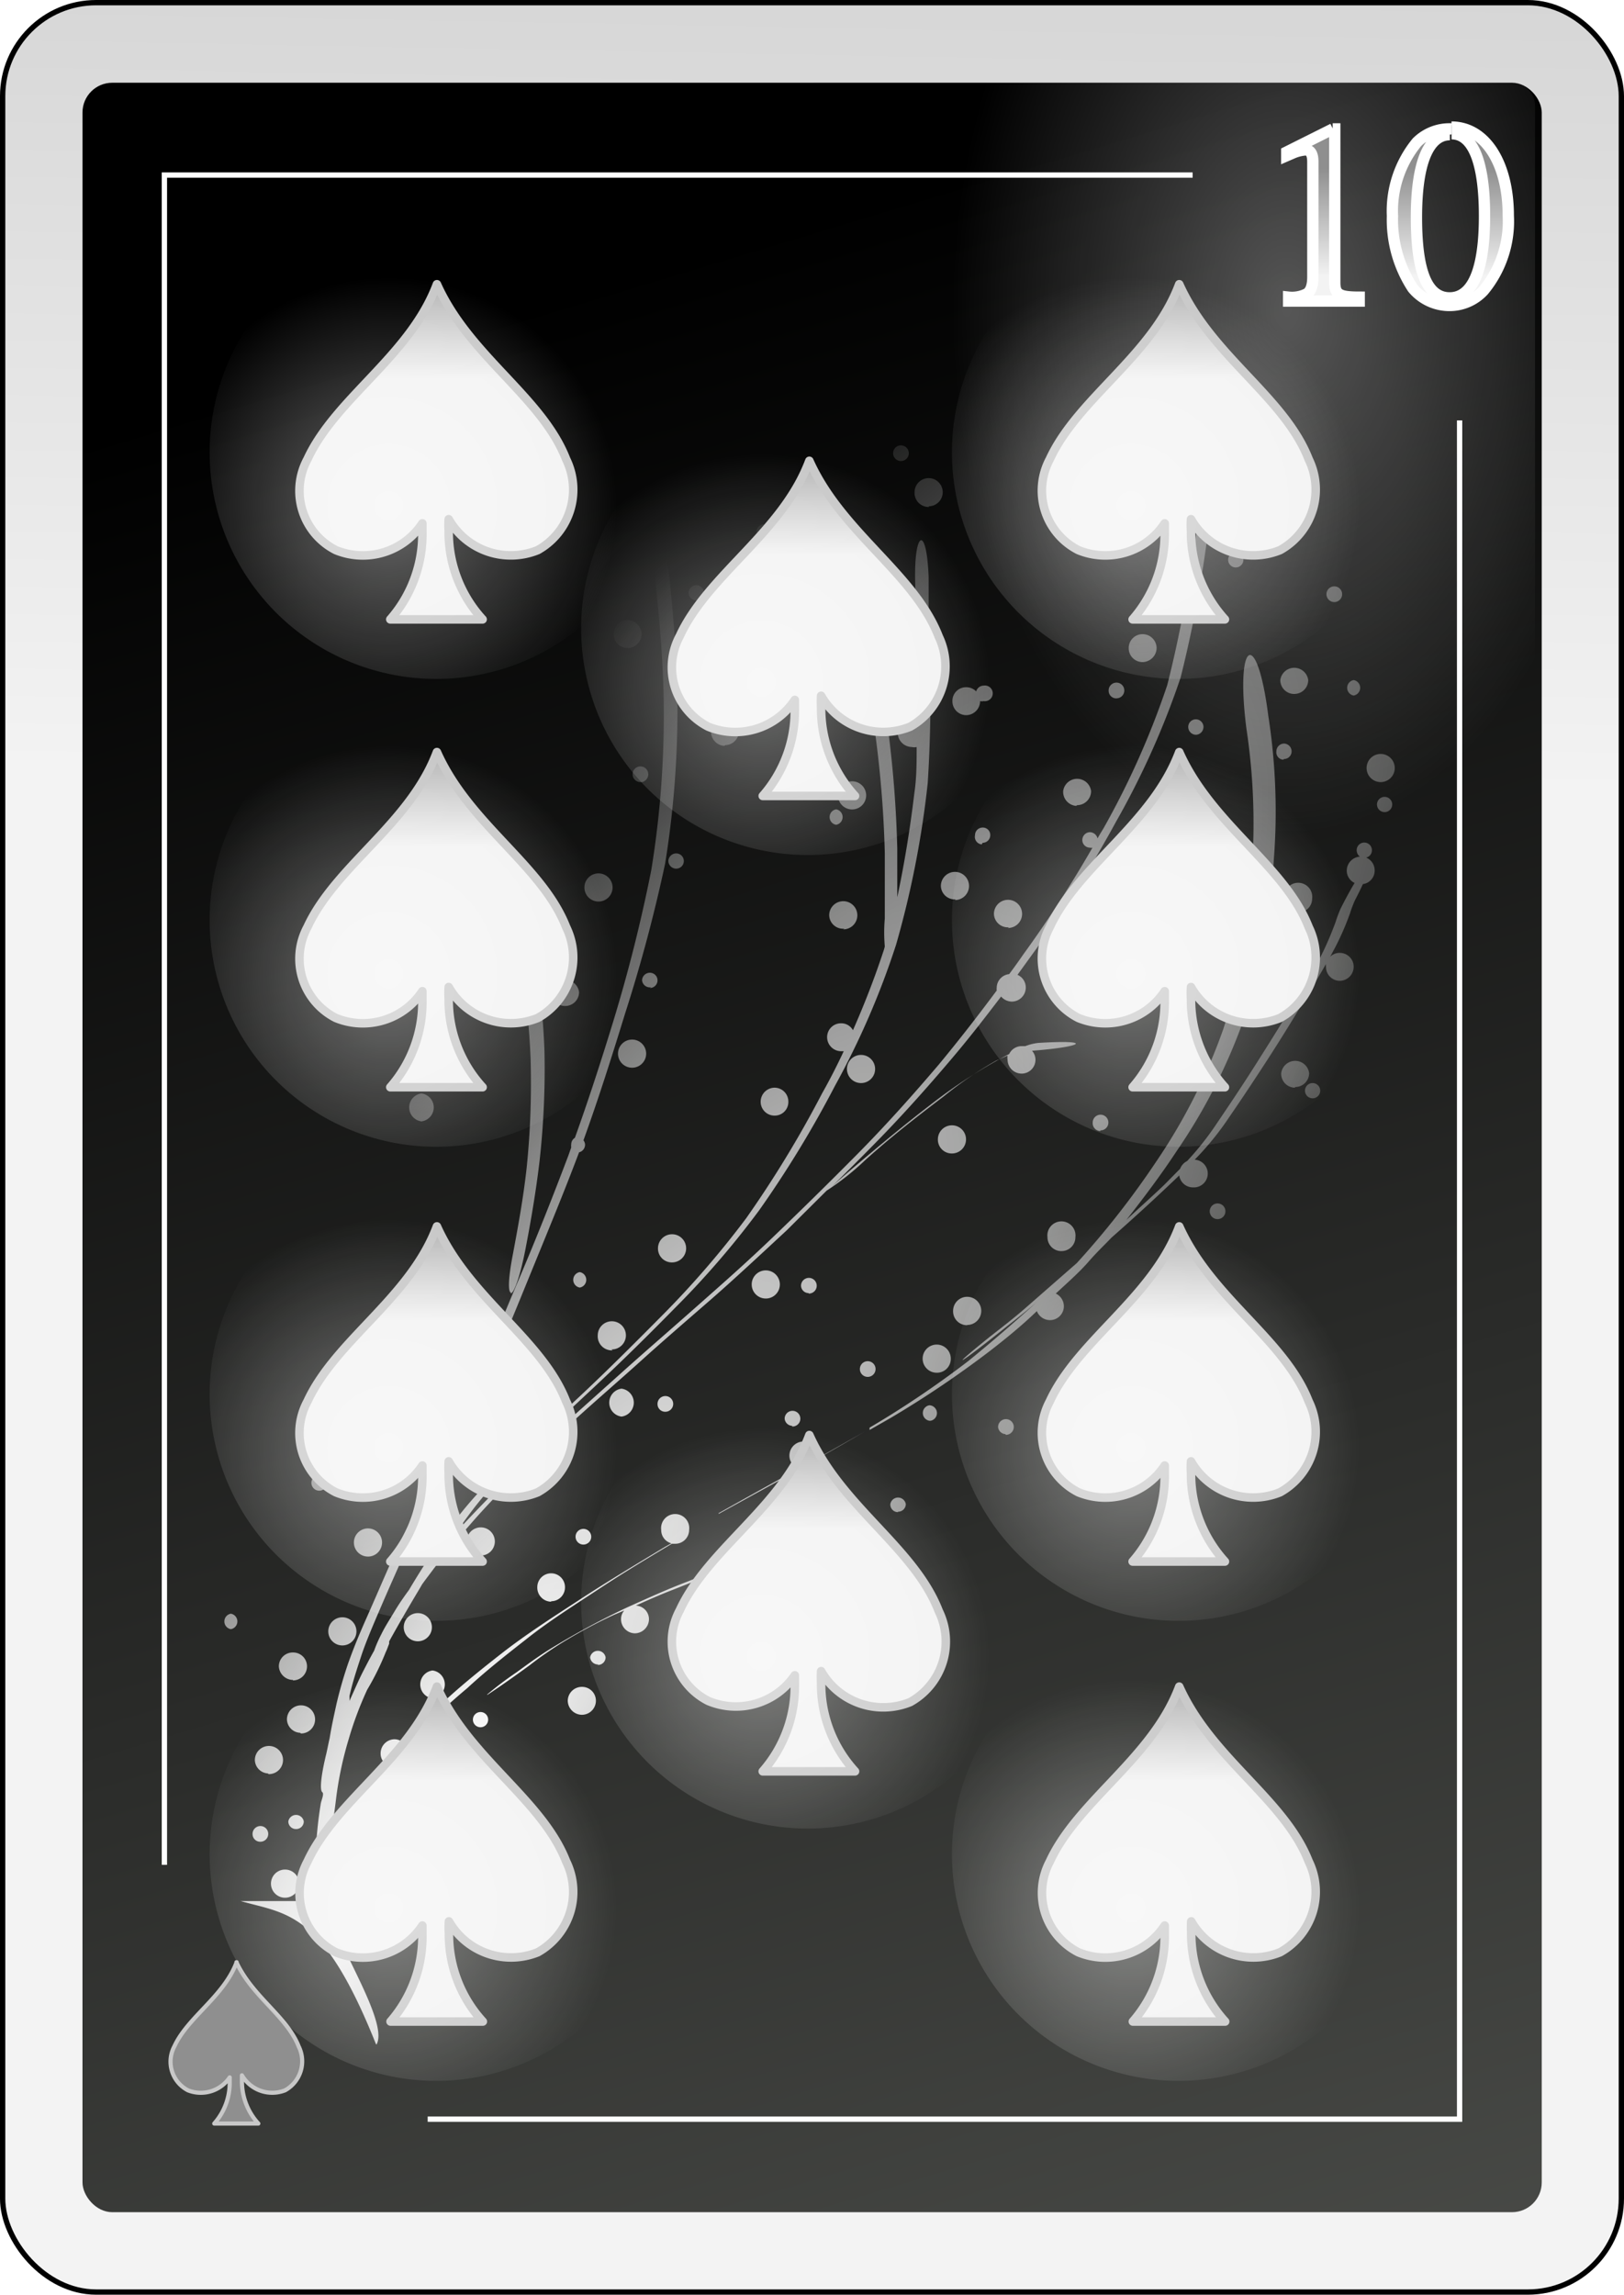 <?xml version="1.0" encoding="UTF-8" standalone="no"?>
<svg
   id="svg2"
   viewBox="0 0 70.38 99.42"
   version="1.1"
   sodipodi:docname="S10.svg"
   inkscape:version="1.3.2 (091e20e, 2023-11-25, custom)"
   width="70.38"
   height="99.42"
   xmlns:inkscape="http://www.inkscape.org/namespaces/inkscape"
   xmlns:sodipodi="http://sodipodi.sourceforge.net/DTD/sodipodi-0.dtd"
   xmlns:xlink="http://www.w3.org/1999/xlink"
   xmlns="http://www.w3.org/2000/svg"
   xmlns:svg="http://www.w3.org/2000/svg"
   xmlns:rdf="http://www.w3.org/1999/02/22-rdf-syntax-ns#"
   xmlns:cc="http://creativecommons.org/ns#"
   xmlns:dc="http://purl.org/dc/elements/1.1/">
  <sodipodi:namedview
     id="namedview6"
     pagecolor="#ffffff"
     bordercolor="#000000"
     borderopacity="0.25"
     inkscape:showpageshadow="2"
     inkscape:pageopacity="0.0"
     inkscape:pagecheckerboard="0"
     inkscape:deskcolor="#d1d1d1"
     inkscape:zoom="15.285714"
     inkscape:cx="34.771029"
     inkscape:cy="50.07944"
     inkscape:window-width="3840"
     inkscape:window-height="2054"
     inkscape:window-x="-11"
     inkscape:window-y="-11"
     inkscape:window-maximized="1"
     inkscape:current-layer="svg2" />
  <defs
     id="defs6">
    <style
       id="style1">
      .cls-1 {
        filter: url(#filter63625-0);
      }

      .cls-2 {
        stroke: #000;
        fill: url(#linear-gradient);
      }

      .cls-2, .cls-6 {
        stroke-miterlimit: 10;
        stroke-width: 0.23px;
      }

      .cls-3 {
        fill: url(#linear-gradient-2);
      }

      .cls-4 {
        opacity: 0.31;
        fill: url(#radial-gradient);
      }

      .cls-11, .cls-13, .cls-15, .cls-17, .cls-19, .cls-21, .cls-23, .cls-25, .cls-27, .cls-29, .cls-4, .cls-5 {
        isolation: isolate;
      }

      .cls-5 {
        opacity: 0.32;
        fill: url(#radial-gradient-2);
      }

      .cls-6 {
        fill: none;
      }

      .cls-6, .cls-8 {
        stroke: #fff;
      }

      .cls-10, .cls-12, .cls-14, .cls-16, .cls-18, .cls-20, .cls-22, .cls-24, .cls-26, .cls-28, .cls-7 {
        stroke: #c8c8c8;
        stroke-linejoin: round;
      }

      .cls-7 {
        stroke-width: 0.18px;
        fill: url(#linear-gradient-3);
      }

      .cls-8 {
        stroke-width: 0.49px;
        fill: url(#linear-gradient-4);
      }

      .cls-9 {
        fill: url(#radial-gradient-3);
      }

      .cls-10, .cls-12, .cls-14, .cls-16, .cls-18, .cls-20, .cls-22, .cls-24, .cls-26, .cls-28 {
        stroke-width: 0.37px;
      }

      .cls-10 {
        fill: url(#linear-gradient-5);
      }

      .cls-11, .cls-13, .cls-15, .cls-17, .cls-19, .cls-21, .cls-23, .cls-25, .cls-27, .cls-29 {
        opacity: 0.4;
      }

      .cls-11 {
        fill: url(#radial-gradient-4);
      }

      .cls-12 {
        fill: url(#linear-gradient-6);
      }

      .cls-13 {
        fill: url(#radial-gradient-5);
      }

      .cls-14 {
        fill: url(#linear-gradient-7);
      }

      .cls-15 {
        fill: url(#radial-gradient-6);
      }

      .cls-16 {
        fill: url(#linear-gradient-8);
      }

      .cls-17 {
        fill: url(#radial-gradient-7);
      }

      .cls-18 {
        fill: url(#linear-gradient-9);
      }

      .cls-19 {
        fill: url(#radial-gradient-8);
      }

      .cls-20 {
        fill: url(#linear-gradient-10);
      }

      .cls-21 {
        fill: url(#radial-gradient-9);
      }

      .cls-22 {
        fill: url(#linear-gradient-11);
      }

      .cls-23 {
        fill: url(#radial-gradient-10);
      }

      .cls-24 {
        fill: url(#linear-gradient-12);
      }

      .cls-25 {
        fill: url(#radial-gradient-11);
      }

      .cls-26 {
        fill: url(#linear-gradient-13);
      }

      .cls-27 {
        fill: url(#radial-gradient-12);
      }

      .cls-28 {
        fill: url(#linear-gradient-14);
      }

      .cls-29 {
        fill: url(#radial-gradient-13);
      }
    </style>
    <filter
       id="filter63625-0"
       name="filter63625-0"
       x="-0.129"
       y="-0.091"
       width="1.257"
       height="1.182">
      <feGaussianBlur
         result="feGaussianBlur63627-4"
         stdDeviation="3.76"
         id="feGaussianBlur1" />
    </filter>
    <linearGradient
       id="linear-gradient"
       x1="-1227.3"
       y1="-2166.46"
       x2="-1217.81"
       y2="-1651.95"
       gradientTransform="matrix(0.23,0,0,-0.23,320.43,-455.2)"
       gradientUnits="userSpaceOnUse">
      <stop
         offset="0"
         stop-color="#f3f3f3"
         id="stop1" />
      <stop
         offset="1"
         stop-color="#8f8f8f"
         id="stop2" />
    </linearGradient>
    <linearGradient
       id="linear-gradient-2"
       x1="-1692.24"
       y1="-1941.48"
       x2="-1559.95"
       y2="-2379.2"
       gradientTransform="matrix(0.24,0,0,-0.24,433.11,-442.41)"
       gradientUnits="userSpaceOnUse">
      <stop
         offset="0"
         id="stop3" />
      <stop
         offset="1"
         stop-color="#555753"
         id="stop4" />
    </linearGradient>
    <radialGradient
       id="radial-gradient"
       cx="636.09"
       cy="6279.25"
       r="58.68"
       gradientTransform="matrix(-0.23,0,0,0.21,160.04,-1198.94)"
       gradientUnits="userSpaceOnUse">
      <stop
         offset="0"
         stop-color="#fff"
         id="stop5" />
      <stop
         offset="1"
         stop-color="#fff"
         stop-opacity="0"
         id="stop6" />
    </radialGradient>
    <radialGradient
       id="radial-gradient-2"
       cx="-1261.09"
       cy="-1167.63"
       r="63.15"
       gradientTransform="matrix(0.23,0,0,-0.36,352.99,-397.51)"
       xlink:href="#radial-gradient" />
    <linearGradient
       id="linear-gradient-3"
       x1="-4852.29"
       y1="-12344.1"
       x2="-4852.29"
       y2="-12289.58"
       gradientTransform="matrix(0.06,0,0,-0.06,315.35,-621.38)"
       xlink:href="#linear-gradient" />
    <linearGradient
       id="linear-gradient-4"
       x1="-347.12"
       y1="898.22"
       x2="-347.12"
       y2="902.88"
       gradientTransform="matrix(1,0,0,-1,414.86,919.6)"
       xlink:href="#linear-gradient" />
    <radialGradient
       id="radial-gradient-3"
       cx="-12.65"
       cy="1367.86"
       r="25.37"
       gradientTransform="matrix(0.83,0.56,2.15,-3.16,-2904.65,4416.86)"
       xlink:href="#radial-gradient" />
    <linearGradient
       id="linear-gradient-5"
       x1="-2691.79"
       y1="-5392.86"
       x2="-2691.79"
       y2="-5338.32"
       gradientTransform="matrix(0.13,0,0,-0.12,385.7,-571.46)"
       xlink:href="#linear-gradient" />
    <radialGradient
       id="radial-gradient-4"
       cx="-686.3"
       cy="-779.02"
       r="26.74"
       gradientTransform="matrix(0.37,0,0,-0.37,294.1,-207.06)"
       xlink:href="#radial-gradient" />
    <linearGradient
       id="linear-gradient-6"
       x1="-2691.79"
       y1="-5392.86"
       x2="-2691.79"
       y2="-5338.32"
       gradientTransform="matrix(0.13,0,0,-0.12,401.73,-601.03)"
       xlink:href="#linear-gradient" />
    <radialGradient
       id="radial-gradient-5"
       cx="-686.3"
       cy="-779.02"
       r="26.74"
       gradientTransform="matrix(0.37,0,0,-0.37,310.13,-236.63)"
       xlink:href="#radial-gradient" />
    <linearGradient
       id="linear-gradient-7"
       x1="-2691.79"
       y1="-5392.86"
       x2="-2691.79"
       y2="-5338.32"
       gradientTransform="matrix(0.13,0,0,-0.12,401.73,-560.56)"
       xlink:href="#linear-gradient" />
    <radialGradient
       id="radial-gradient-6"
       cx="-686.3"
       cy="-779.02"
       r="26.74"
       gradientTransform="matrix(0.37,0,0,-0.37,310.13,-196.16)"
       xlink:href="#radial-gradient" />
    <linearGradient
       id="linear-gradient-8"
       x1="-2691.79"
       y1="-5392.86"
       x2="-2691.79"
       y2="-5338.32"
       gradientTransform="matrix(0.13,0,0,-0.12,385.7,-613.67)"
       xlink:href="#linear-gradient" />
    <radialGradient
       id="radial-gradient-7"
       cx="-686.3"
       cy="-779.02"
       r="26.74"
       gradientTransform="matrix(0.37,0,0,-0.37,294.1,-249.27)"
       xlink:href="#radial-gradient" />
    <linearGradient
       id="linear-gradient-9"
       x1="-2691.79"
       y1="-5392.86"
       x2="-2691.79"
       y2="-5338.32"
       gradientTransform="matrix(0.13,0,0,-0.12,401.73,-621.32)"
       xlink:href="#linear-gradient" />
    <radialGradient
       id="radial-gradient-8"
       cx="-686.3"
       cy="-779.02"
       r="26.74"
       gradientTransform="matrix(0.37,0,0,-0.37,310.13,-256.92)"
       xlink:href="#radial-gradient" />
    <linearGradient
       id="linear-gradient-10"
       x1="-2691.79"
       y1="-5392.86"
       x2="-2691.79"
       y2="-5338.32"
       gradientTransform="matrix(0.13,0,0,-0.12,401.73,-580.5)"
       xlink:href="#linear-gradient" />
    <radialGradient
       id="radial-gradient-9"
       cx="-686.3"
       cy="-779.02"
       r="26.74"
       gradientTransform="matrix(0.37,0,0,-0.37,310.13,-216.1)"
       xlink:href="#radial-gradient" />
    <linearGradient
       id="linear-gradient-11"
       x1="-2691.79"
       y1="-5392.86"
       x2="-2691.79"
       y2="-5338.32"
       gradientTransform="matrix(0.13,0,0,-0.12,369.56,-601.03)"
       xlink:href="#linear-gradient" />
    <radialGradient
       id="radial-gradient-10"
       cx="-686.3"
       cy="-779.02"
       r="26.74"
       gradientTransform="matrix(0.37,0,0,-0.37,277.95,-236.63)"
       xlink:href="#radial-gradient" />
    <linearGradient
       id="linear-gradient-12"
       x1="-2691.79"
       y1="-5392.86"
       x2="-2691.79"
       y2="-5338.32"
       gradientTransform="matrix(0.13,0,0,-0.12,369.56,-580.5)"
       xlink:href="#linear-gradient" />
    <radialGradient
       id="radial-gradient-11"
       cx="-686.3"
       cy="-779.02"
       r="26.74"
       gradientTransform="matrix(0.37,0,0,-0.37,277.95,-216.1)"
       xlink:href="#radial-gradient" />
    <linearGradient
       id="linear-gradient-13"
       x1="-2691.79"
       y1="-5392.86"
       x2="-2691.79"
       y2="-5338.32"
       gradientTransform="matrix(0.13,0,0,-0.12,369.56,-560.56)"
       xlink:href="#linear-gradient" />
    <radialGradient
       id="radial-gradient-12"
       cx="-686.3"
       cy="-779.02"
       r="26.74"
       gradientTransform="matrix(0.37,0,0,-0.37,277.95,-196.16)"
       xlink:href="#radial-gradient" />
    <linearGradient
       id="linear-gradient-14"
       x1="-2691.79"
       y1="-5392.86"
       x2="-2691.79"
       y2="-5338.32"
       gradientTransform="matrix(0.13,0,0,-0.12,369.56,-621.32)"
       xlink:href="#linear-gradient" />
    <radialGradient
       id="radial-gradient-13"
       cx="-686.3"
       cy="-779.02"
       r="26.74"
       gradientTransform="matrix(0.37,0,0,-0.37,277.95,-256.92)"
       xlink:href="#radial-gradient" />
    <linearGradient
       inkscape:collect="always"
       xlink:href="#linear-gradient"
       id="linearGradient1"
       gradientUnits="userSpaceOnUse"
       gradientTransform="matrix(0.23,0,0,-0.23,320.43,-455.2)"
       x1="-1227.3"
       y1="-2166.46"
       x2="-1217.81"
       y2="-1651.95" />
    <radialGradient
       inkscape:collect="always"
       xlink:href="#radial-gradient"
       id="radialGradient1"
       gradientUnits="userSpaceOnUse"
       gradientTransform="matrix(-0.23,0,0,0.21,160.04,-1198.94)"
       cx="636.09"
       cy="6279.25"
       r="58.68" />
  </defs>
  <title
     id="title6">Nine of Spades</title>
  <g
     id="_10_spade"
     data-name="10_spade"
     transform="translate(-7.175,-9.415)">
    <g
       id="use70797">
      <g
         id="g65584">
        <rect
           id="rect65588"
           class="cls-2"
           x="7.29"
           y="9.53"
           width="70.15"
           height="99.19"
           rx="4.05"
           ry="4.05"
           style="fill:url(#linearGradient1)" />
        <rect
           id="rect3662"
           class="cls-3"
           x="10.75"
           y="13"
           width="63.24"
           height="92.26"
           rx="1.29"
           ry="1.29"
           style="fill:url(#linear-gradient-2)" />
        <rect
           id="rect65592"
           class="cls-4"
           x="10.99"
           y="81.02"
           width="26.55"
           height="24.28"
           style="fill:url(#radialGradient1)" />
        <path
           id="rect65594"
           class="cls-5"
           d="m 46.2,13 h 26.5 a 1,1 0 0 1 1,1 v 43.2 a 1,1 0 0 1 -1,1 H 46.2 a 1,1 0 0 1 -1,-1 V 14 a 1,1 0 0 1 1,-1 z"
           style="fill:url(#radial-gradient-2)" />
        <path
           id="path65596"
           class="cls-6"
           d="M 25.71,101.23 H 70.43 V 27.63 M 58.86,17 H 14.3 v 73.21" />
      </g>
    </g>
    <g
       id="use74202">
      <path
         id="path74108"
         class="cls-7"
         d="m 17.43,94.43 c -0.56,1.49 -2.11,2.37 -2.7,3.65 a 1.4,1.4 0 0 0 0.59,1.9 1.51,1.51 0 0 0 1.81,-0.56 v 0.2 a 2.66,2.66 0 0 1 -0.67,1.8 h 1.91 a 2.71,2.71 0 0 1 -0.71,-1.84 c 0,-0.09 0,-0.17 0,-0.25 a 1.52,1.52 0 0 0 1.87,0.65 1.44,1.44 0 0 0 0.59,-1.9 c -0.51,-1.3 -2,-2.15 -2.7,-3.65 z"
         style="fill:url(#linear-gradient-3)" />
    </g>
    <g
       id="use3943">
      <path
         id="text3956"
         class="cls-8"
         d="m 64.94,15 -2,1 v 0.16 l 0.3,-0.13 a 1.76,1.76 0 0 1 0.5,-0.12 c 0.23,0 0.33,0.17 0.33,0.52 v 5 c 0,0.36 -0.09,0.62 -0.27,0.72 a 1.41,1.41 0 0 1 -0.78,0.14 v 0.17 h 3.06 v -0.17 c -0.88,0 -1.06,-0.12 -1.06,-0.65 V 15 h -0.09 m 5.14,0 a 2,2 0 0 0 -1.49,0.58 4.7,4.7 0 0 0 -1.06,3.19 5.41,5.41 0 0 0 0.88,3.13 2.06,2.06 0 0 0 1.62,0.75 2,2 0 0 0 1.45,-0.65 4.7,4.7 0 0 0 1.07,-3.24 c 0,-2.27 -1,-3.84 -2.46,-3.84 m 0,0.29 c 0.94,0 1.43,1.25 1.43,3.57 0,2.32 -0.51,3.54 -1.51,3.54 -1,0 -1.44,-1.18 -1.44,-3.49 0,-2.31 0.5,-3.58 1.45,-3.58"
         style="fill:url(#linear-gradient-4)" />
    </g>
    <path
       id="path4112"
       class="cls-9"
       d="m 23.49,98 c 0.53,-0.91 -1.57,-4.1 -1.84,-5.31 a 2.68,2.68 0 0 1 0,-0.3 4.57,4.57 0 0 1 -0.05,-0.52 5.54,5.54 0 0 1 0.13,-0.91 0.34,0.34 0 0 0 0.31,-0.33 0.33,0.33 0 0 0 -0.15,-0.28 c 0.07,-0.22 0.15,-0.45 0.22,-0.68 a 9.11,9.11 0 0 1 0.6,-1.44 17.75,17.75 0 0 1 1.09,-1.76 c 0.12,-0.18 0.24,-0.36 0.37,-0.53 h 0.11 a 0.6,0.6 0 0 0 0.61,-0.6 0.71,0.71 0 0 0 -0.06,-0.25 l 0.45,-0.53 a 25.9,25.9 0 0 1 2.14,-2 c 0.8,-0.74 1.66,-1.42 2.53,-2.1 1,-0.8 2.12,-1.5 3.21,-2.22 1.09,-0.72 2.08,-1.31 3.13,-1.94 h 0.15 a 0.6,0.6 0 0 0 0.6,-0.6 0.61,0.61 0 1 0 -1.21,0 0.59,0.59 0 0 0 0.44,0.58 l -0.3,0.17 c -1.28,0.77 -2.56,1.54 -3.81,2.36 -1.09,0.71 -2.19,1.42 -3.22,2.22 -0.87,0.68 -1.73,1.37 -2.53,2.11 -0.63,0.56 -1.25,1.12 -1.83,1.72 a 0.62,0.62 0 0 0 -0.3,-0.09 0.61,0.61 0 0 0 -0.61,0.61 0.56,0.56 0 0 0 0.12,0.36 15.06,15.06 0 0 0 -1,1.36 19.84,19.84 0 0 0 -1.09,1.76 l -0.14,0.3 c 0,-0.61 0.11,-1.21 0.18,-1.82 a 15.47,15.47 0 0 1 0.53,-2.52 15.27,15.27 0 0 1 0.82,-2.2 11.32,11.32 0 0 0 0.8,-1.62 c 0.06,-0.12 0.1,-0.25 0.15,-0.37 v -0.1 c 0.43,-0.78 0.88,-1.55 1.34,-2.32 0,0 0.06,-0.1 0.08,-0.14 0.17,-0.24 0.35,-0.47 0.52,-0.7 0.49,-0.64 1,-1.26 1.54,-1.87 0.67,-0.78 1.4,-1.52 2.12,-2.26 0.72,-0.74 1.68,-1.62 2.54,-2.4 0.86,-0.78 1.87,-1.65 2.8,-2.49 0.93,-0.84 2,-1.76 3,-2.63 1,-0.87 2.21,-2 3.29,-3 L 43,61 a 11.41,11.41 0 0 0 1.68,-1.33 c 1.11,-1 2.23,-1.87 3.39,-2.75 a 16.52,16.52 0 0 1 2.27,-1.55 l 0.5,-0.22 a 0.53,0.53 0 0 0 0,0.18 0.61,0.61 0 0 0 0.61,0.6 0.6,0.6 0 0 0 0.6,-0.6 0.59,0.59 0 0 0 -0.15,-0.39 c 2.24,-0.17 2.7,-0.49 0.28,-0.34 a 2.16,2.16 0 0 0 -0.57,0.14 h -0.16 a 0.6,0.6 0 0 0 -0.54,0.34 22.28,22.28 0 0 0 -3.41,2.2 c -1.15,0.88 -2.26,1.81 -3.37,2.75 -0.45,0.38 -0.76,0.66 -0.93,0.82 0.58,-0.57 1.15,-1.14 1.72,-1.72 1.25,-1.26 2.43,-2.58 3.57,-3.93 0.72,-0.85 1.4,-1.73 2.07,-2.61 a 0.62,0.62 0 0 0 0.47,0.22 0.61,0.61 0 0 0 0.6,-0.61 0.6,0.6 0 0 0 -0.36,-0.55 l 0.89,-1.23 a 53.23,53.23 0 0 0 3.39,-5.42 35.49,35.49 0 0 0 2.79,-6.23 54.45,54.45 0 0 0 1.12,-5.8 c 0.38,-2.33 -0.21,-2 -0.58,0.34 A 51.89,51.89 0 0 1 57.76,39.1 35.92,35.92 0 0 1 55,45.3 c -0.09,0.15 -0.18,0.29 -0.26,0.44 a 0.35,0.35 0 0 0 -0.33,-0.27 0.34,0.34 0 0 0 -0.33,0.34 0.33,0.33 0 0 0 0.33,0.33 0.2,0.2 0 0 0 0.11,0 52.11,52.11 0 0 1 -3,4.63 c -0.2,0.29 -0.4,0.57 -0.61,0.85 a 0.6,0.6 0 0 0 -0.54,0.59 0.49,0.49 0 0 0 0,0.12 c -0.81,1.09 -1.65,2.17 -2.52,3.22 -1.15,1.35 -2.33,2.67 -3.58,3.93 -1.25,1.26 -2.37,2.36 -3.58,3.52 -1.21,1.16 -2.17,2 -3.3,3 -1.13,1 -2,1.75 -3,2.64 l -2.79,2.5 c -0.8,0.73 -1.61,1.46 -2.37,2.23 a 0.31,0.31 0 0 0 -0.15,-0.2 c 0.29,-0.31 0.6,-0.61 0.9,-0.91 1,-0.94 2,-1.86 3,-2.8 1.19,-1.11 2.34,-2.25 3.48,-3.41 a 38,38 0 0 0 3.61,-4.19 46.6,46.6 0 0 0 3.29,-5.4 34.93,34.93 0 0 0 2.65,-6.12 41.42,41.42 0 0 0 1.37,-7 57.54,57.54 0 0 0 0.07,-6 0.59,0.59 0 0 0 0.21,-0.45 0.61,0.61 0 0 0 -0.24,-0.48 c 0,-0.25 0,-0.5 0,-0.74 0,-0.42 0,-0.84 0,-1.25 -0.09,-2.35 -0.66,-2 -0.58,0.33 0,0.42 0,0.83 0,1.25 0,0.11 0,0.22 0,0.32 a 0.61,0.61 0 0 0 -0.39,0.57 0.6,0.6 0 0 0 0.42,0.57 c 0,1 0.06,2.07 0.05,3.11 a 0.59,0.59 0 0 0 -0.23,0 0.6,0.6 0 0 0 -0.61,0.6 0.62,0.62 0 0 0 0.61,0.61 0.46,0.46 0 0 0 0.21,0 c 0,0.67 0,1.34 -0.1,2 -0.18,1.51 -0.42,3 -0.74,4.51 0,-0.71 0,-1.42 0,-2.13 a 49.82,49.82 0 0 0 -0.38,-5 27.62,27.62 0 0 0 -0.67,-3.4 A 12.17,12.17 0 0 0 44.49,36 2,2 0 0 0 44.22,35.56 c -1.9,-1.71 -2.54,-1.32 -0.62,0.37 a 1.57,1.57 0 0 1 0.27,0.43 12,12 0 0 1 0.57,1.64 26.11,26.11 0 0 1 0.69,3.39 47.29,47.29 0 0 1 0.39,5 c 0,0.94 0,1.88 0,2.82 a 6.86,6.86 0 0 0 0,1.21 2.17,2.17 0 0 1 -0.07,0.24 c -0.38,1.15 -0.82,2.28 -1.31,3.39 a 0.58,0.58 0 0 0 -0.52,-0.3 0.6,0.6 0 0 0 -0.6,0.6 0.61,0.61 0 0 0 0.6,0.61 h 0.12 c -0.29,0.62 -0.6,1.23 -0.94,1.83 a 47.28,47.28 0 0 1 -3.29,5.41 40.14,40.14 0 0 1 -3.62,4.19 c -1.15,1.16 -2.3,2.31 -3.48,3.42 -1,0.94 -2,1.85 -3.05,2.8 l -0.52,0.51 a 0.34,0.34 0 0 0 -0.27,0.29 16.78,16.78 0 0 0 -1.76,2 34.35,34.35 0 0 0 -1.91,2.89 c -0.22,0.3 -0.43,0.6 -0.62,0.92 -0.19,0.32 -0.41,0.65 -0.58,1 a 5.64,5.64 0 0 0 -0.31,0.71 v 0 c -0.17,0.3 -0.33,0.61 -0.49,0.92 -0.16,0.31 -0.39,0.84 -0.58,1.26 a 1.55,1.55 0 0 0 0,-0.21 c 0.13,-0.59 0.32,-1.16 0.51,-1.74 0.19,-0.58 0.52,-1.35 0.8,-2 0.35,-0.82 0.71,-1.62 1.07,-2.44 0.48,-1.09 1,-2.16 1.57,-3.23 0.69,-1.31 1.29,-2.65 1.87,-4 0.7,-1.65 1.38,-3.31 2.07,-5 0.69,-1.69 1.41,-3.42 2.06,-5.15 a 0.34,0.34 0 0 0 0.26,-0.33 0.32,0.32 0 0 0 -0.07,-0.19 C 33.12,57 33.7,55.16 34.27,53.31 A 66.84,66.84 0 0 0 36,46.83 41.74,41.74 0 0 0 36.52,39.09 c -0.08,-2.64 -0.39,-5.26 -0.71,-7.87 -0.2,-1.57 -0.43,-3.14 -0.68,-4.71 a 5.34,5.34 0 0 0 -0.35,-1.39 0.58,0.58 0 0 0 0.19,0 0.61,0.61 0 1 0 0,-1.21 0.61,0.61 0 0 0 -0.44,1 3.86,3.86 0 0 0 0,1.88 c 0.11,0.7 0.22,1.39 0.32,2.09 a 0.32,0.32 0 0 0 -0.23,-0.09 0.34,0.34 0 1 0 0.3,0.49 c 0.1,0.74 0.21,1.48 0.3,2.22 0,0.19 0,0.38 0.07,0.57 A 0.53,0.53 0 0 0 35.01,32 a 0.61,0.61 0 0 0 0,1.21 0.57,0.57 0 0 0 0.39,-0.15 c 0.25,2.09 0.47,4.2 0.53,6.31 a 41.75,41.75 0 0 1 -0.53,7.74 67,67 0 0 1 -1.64,6.53 c -0.52,1.7 -1.07,3.4 -1.67,5.07 a 0.34,0.34 0 0 0 -0.16,0.29 0.51,0.51 0 0 0 0,0.13 l -0.12,0.34 c -0.68,1.8 -1.39,3.59 -2.14,5.35 -0.75,1.76 -1.37,3.32 -2.07,5 -0.58,1.36 -1.19,2.71 -1.88,4 -0.54,1.07 -1.09,2.14 -1.58,3.23 -0.36,0.81 -0.71,1.63 -1.07,2.44 -0.36,0.81 -0.57,1.33 -0.81,2 a 18.09,18.09 0 0 0 -0.5,1.74 c -0.11,0.5 -0.22,1 -0.3,1.5 -0.05,0.21 -0.09,0.43 -0.14,0.65 -0.26,1.06 -0.28,1.6 -0.18,1.68 0.1,0.08 -0.05,0.36 -0.07,0.54 a 17,17 0 0 0 -0.21,2.14 v 1 a 6.21,6.21 0 0 0 -0.2,0.74 l -0.06,0.3 h -3 c 2,0.57 3.56,0.41 5.86,6.18 z m 0.59,-4.68 a 0.33,0.33 0 0 0 0,-0.66 0.33,0.33 0 0 0 0,0.66 z m -4.63,-1.69 a 0.61,0.61 0 1 0 0,-1.21 0.61,0.61 0 0 0 0,1.21 z m 3.26,-0.72 a 0.61,0.61 0 0 0 0.61,-0.61 0.61,0.61 0 0 0 -1.21,0 0.61,0.61 0 0 0 0.6,0.61 z m -4.26,-1.7 a 0.34,0.34 0 1 0 -0.33,-0.33 0.33,0.33 0 0 0 0.33,0.33 z M 20,88.66 a 0.33,0.33 0 0 0 0.34,-0.33 0.34,0.34 0 0 0 -0.67,0 0.33,0.33 0 0 0 0.33,0.33 z m 5.72,-0.72 a 0.61,0.61 0 0 0 0,-1.21 0.61,0.61 0 0 0 0,1.21 z m 1.42,-1 a 0.33,0.33 0 0 0 0.33,-0.33 0.33,0.33 0 0 0 -0.33,-0.33 0.32,0.32 0 0 0 -0.33,0.33 0.33,0.33 0 0 0 0.29,0.3 z m -8.32,-0.66 a 0.61,0.61 0 1 0 -0.6,-0.6 0.6,0.6 0 0 0 0.56,0.57 z m 1.4,-1.76 a 0.61,0.61 0 1 0 -0.61,-0.61 0.6,0.6 0 0 0 0.57,0.58 z M 28,84.25 A 0.33,0.33 0 1 0 27.67,83.92 0.33,0.33 0 0 0 28,84.25 Z m 4.38,-0.54 A 0.61,0.61 0 0 0 33,83.1 a 0.6,0.6 0 0 0 -0.61,-0.6 0.61,0.61 0 0 0 -0.61,0.6 0.62,0.62 0 0 0 0.61,0.61 z M 25.92,83 a 0.61,0.61 0 0 0 0,-1.21 0.61,0.61 0 0 0 0,1.21 z m 2.37,-0.15 c 0,0 0.71,-0.46 1.83,-1.28 a 16.25,16.25 0 0 1 1.44,-1 21.66,21.66 0 0 1 2.2,-1.18 l 0.47,-0.2 a 0.56,0.56 0 0 0 -0.14,0.38 0.61,0.61 0 0 0 0.6,0.61 0.62,0.62 0 0 0 0.61,-0.61 0.59,0.59 0 0 0 -0.57,-0.59 c 0.52,-0.24 1.05,-0.47 1.59,-0.68 l 1.82,-0.72 0.78,-0.29 c 2.39,-0.91 3,-1.27 0.62,-0.36 l -0.78,0.3 c -0.61,0.23 -1.21,0.48 -1.82,0.72 -0.87,0.33 -1.72,0.72 -2.57,1.1 A 34.24,34.24 0 0 0 31,80.87 c -0.5,0.31 -1,0.68 -1.44,1 a 14.59,14.59 0 0 0 -1.27,0.96 z m -8.42,-0.63 a 0.61,0.61 0 0 0 0.61,-0.61 0.6,0.6 0 0 0 -0.61,-0.6 0.6,0.6 0 0 0 -0.61,0.6 0.62,0.62 0 0 0 0.61,0.59 z m 13.22,-0.67 a 0.33,0.33 0 0 0 0.33,-0.33 0.34,0.34 0 0 0 -0.67,0 0.34,0.34 0 0 0 0.34,0.31 z m -11,-0.85 a 0.61,0.61 0 0 0 0,-1.21 0.61,0.61 0 1 0 0,1.21 z m 3.27,-0.18 a 0.61,0.61 0 0 0 0,-1.21 0.61,0.61 0 1 0 0,1.21 z M 17.18,80 a 0.34,0.34 0 0 0 0,-0.67 0.34,0.34 0 0 0 0,0.67 z m 21.11,-1.15 a 0.34,0.34 0 1 0 -0.33,-0.34 0.34,0.34 0 0 0 0.33,0.36 z m -7.23,-0.06 a 0.6,0.6 0 0 0 0.6,-0.61 0.6,0.6 0 0 0 -0.6,-0.6 0.6,0.6 0 0 0 -0.6,0.6 0.61,0.61 0 0 0 0.6,0.63 z m 10.68,-0.55 a 0.33,0.33 0 0 0 0.33,-0.33 0.33,0.33 0 0 0 -0.33,-0.33 v 0 a 0.6,0.6 0 0 0 -0.42,-1 0.61,0.61 0 1 0 0,1.21 h 0.17 a 0.34,0.34 0 0 0 -0.05,0.17 0.33,0.33 0 0 0 0.33,0.33 z m 2.09,-1.39 a 0.61,0.61 0 1 0 -0.61,-0.61 0.6,0.6 0 0 0 0.61,0.63 z m -20.63,0 a 0.61,0.61 0 0 0 0,-1.21 0.61,0.61 0 1 0 0,1.21 z M 28,76.81 a 0.61,0.61 0 1 0 -0.6,-0.6 0.6,0.6 0 0 0 0.6,0.6 z m 17.4,-0.06 a 0.33,0.33 0 1 0 -0.34,-0.33 0.33,0.33 0 0 0 0.31,0.33 z m -13,-0.42 a 0.34,0.34 0 1 0 0,-0.67 0.34,0.34 0 0 0 0,0.67 z m -5.53,-0.4 c 0.2,-0.29 0.39,-0.57 0.6,-0.85 a 16.79,16.79 0 0 1 1.2,-1.45 0.34,0.34 0 0 0 0.21,0.14 c -0.65,0.67 -1.3,1.33 -1.91,2 a 1.47,1.47 0 0 1 -0.14,0.16 z M 38.33,75 l 2,-1.1 1.49,-0.82 h 0.17 a 0.6,0.6 0 0 0 0.58,-0.45 c 0.7,-0.39 1.39,-0.79 2.08,-1.19 l -2.07,1.17 a 0.57,0.57 0 0 0 0,-0.13 0.6,0.6 0 0 0 -0.6,-0.61 0.61,0.61 0 0 0 -0.2,1.18 l -0.47,0.26 c -1,0.55 -2,1.11 -3,1.67 z m 7.76,-0.09 a 0.33,0.33 0 0 0 0.34,-0.33 0.34,0.34 0 0 0 -0.67,0 0.33,0.33 0 0 0 0.33,0.35 z M 23,74 a 0.61,0.61 0 0 0 0.61,-0.61 0.57,0.57 0 0 0 0,-0.18 h 0.06 a 0.33,0.33 0 0 0 0.33,-0.33 0.33,0.33 0 1 0 -0.66,0 0.65,0.65 0 0 0 -0.31,-0.08 0.6,0.6 0 0 0 -0.6,0.6 A 0.61,0.61 0 0 0 23,74 Z m -2,0 A 0.34,0.34 0 1 0 20.67,73.66 0.34,0.34 0 0 0 21,74 Z m 4.21,-2.3 a 0.61,0.61 0 1 0 -0.61,-0.6 0.6,0.6 0 0 0 0.6,0.57 z m 25.55,-0.12 a 0.34,0.34 0 1 0 -0.33,-0.33 0.34,0.34 0 0 0 0.32,0.3 z m -5.9,-0.21 0.91,-0.52 a 44,44 0 0 0 4.34,-2.93 c 0.71,-0.55 1.39,-1.11 2,-1.7 a 0.61,0.61 0 0 0 0.57,0.39 0.6,0.6 0 0 0 0.6,-0.6 0.61,0.61 0 0 0 -0.35,-0.55 c 0.48,-0.45 1,-0.9 1.41,-1.37 0.41,-0.47 0.66,-0.69 1,-1.05 v 0 c 1,-0.88 1.94,-1.74 2.89,-2.65 l 0.05,-0.05 a 0.6,0.6 0 0 0 0.6,0.52 0.601,0.601 0 0 0 0.07,-1.2 12.64,12.64 0 0 0 1.5,-1.85 c 0.58,-0.84 1.14,-1.69 1.69,-2.54 0.55,-0.85 1.08,-1.71 1.6,-2.58 0.31,-0.5 0.61,-1 0.9,-1.51 a 0.49,0.49 0 0 0 0,0.12 0.6,0.6 0 0 0 0.6,0.61 0.61,0.61 0 0 0 0.6,-0.61 0.6,0.6 0 0 0 -0.6,-0.6 0.57,0.57 0 0 0 -0.42,0.17 l 0.24,-0.45 a 12.1,12.1 0 0 0 0.62,-1.43 5.37,5.37 0 0 1 0.21,-0.56 c 0.14,-0.27 0.26,-0.51 0.35,-0.71 a 0.59,0.59 0 0 0 0.51,-0.59 0.6,0.6 0 0 0 -0.37,-0.56 0.32,0.32 0 0 0 0.25,-0.32 0.33,0.33 0 0 0 -0.33,-0.33 0.33,0.33 0 0 0 -0.33,0.33 0.35,0.35 0 0 0 0.14,0.28 0.61,0.61 0 0 0 -0.57,0.6 0.59,0.59 0 0 0 0.34,0.54 c -0.18,0.3 -0.38,0.66 -0.61,1.12 a 5.37,5.37 0 0 0 -0.21,0.56 14,14 0 0 1 -0.61,1.43 c -0.4,0.77 -0.86,1.52 -1.31,2.27 -0.45,0.75 -1.06,1.72 -1.6,2.57 -0.54,0.85 -1.11,1.7 -1.68,2.54 a 12.49,12.49 0 0 1 -1.24,1.56 0.61,0.61 0 0 0 -0.3,0.33 l -0.68,0.69 c -0.54,0.52 -1.09,1 -1.65,1.53 0.78,-1 1.5,-1.95 2.19,-3 a 24.71,24.71 0 0 0 2.92,-5.75 c 0,-0.1 0.07,-0.21 0.1,-0.31 a 0.62,0.62 0 0 0 0.59,0.49 0.6,0.6 0 0 0 0.6,-0.61 0.6,0.6 0 0 0 -0.6,-0.61 0.62,0.62 0 0 0 -0.41,0.16 27.39,27.39 0 0 0 1,-6 26.89,26.89 0 0 0 -0.24,-6.21 c -0.49,-3.86 -1.44,-3.31 -0.95,0.54 a 27.56,27.56 0 0 1 0.23,6.22 25.83,25.83 0 0 1 -1.23,6.81 25,25 0 0 1 -2.92,5.76 37.16,37.16 0 0 1 -3.43,4.38 l -2.16,1.89 c -0.52,0.46 -1.08,0.89 -1.63,1.32 -1.9,1.53 -1.3,1.18 0.6,-0.34 0.5,-0.4 1,-0.78 1.48,-1.2 v 0 c -1,0.9 -2,1.77 -3,2.58 a 42.54,42.54 0 0 1 -4.27,2.88 z m -3.35,-0.15 a 0.34,0.34 0 1 0 -0.33,-0.34 0.34,0.34 0 0 0 0.32,0.31 z m 6,-0.25 a 0.34,0.34 0 0 0 0.27,-0.33 0.34,0.34 0 0 0 -0.33,-0.34 0.34,0.34 0 0 0 0,0.67 z m -13.4,-0.18 a 0.61,0.61 0 0 0 0,-1.21 0.61,0.61 0 0 0 0,1.21 z M 36,70.58 A 0.34,0.34 0 1 0 35.67,70.25 0.33,0.33 0 0 0 36,70.58 Z m 8.78,-1.51 a 0.34,0.34 0 1 0 -0.34,-0.34 0.34,0.34 0 0 0 0.33,0.34 z m 3,-0.18 a 0.6,0.6 0 0 0 0.6,-0.61 0.61,0.61 0 1 0 -0.6,0.61 z M 26.4,68.64 A 0.6,0.6 0 0 0 27,68 0.61,0.61 0 1 0 25.79,68 0.6,0.6 0 0 0 26.4,68.64 Z M 55,68 a 0.34,0.34 0 0 0 0.34,-0.33 0.34,0.34 0 0 0 -0.67,0 A 0.33,0.33 0 0 0 55,68 Z M 33.68,67.88 a 0.61,0.61 0 1 0 -0.6,-0.61 0.61,0.61 0 0 0 0.64,0.65 z m -9,-1 a 0.34,0.34 0 1 0 -0.33,-0.33 0.33,0.33 0 0 0 0.33,0.34 z m 24.41,-0.06 a 0.61,0.61 0 1 0 -0.61,-0.61 0.6,0.6 0 0 0 0.61,0.62 z M 27.37,66.21 a 0.59,0.59 0 0 0 0.6,-0.6 0.6,0.6 0 0 0 -0.26,-0.5 0.3,0.3 0 0 0 0,-0.13 0.33,0.33 0 0 0 -0.33,-0.34 0.34,0.34 0 0 0 -0.33,0.34 0.36,0.36 0 0 0 0,0.1 0.6,0.6 0 0 0 0.28,1.13 z m 13.07,-0.54 a 0.61,0.61 0 0 0 0,-1.21 0.61,0.61 0 1 0 0,1.21 z M 29.3,65.46 c 0.14,0 0.41,-0.7 0.65,-1.94 0.24,-1.24 0.46,-2.54 0.61,-3.82 a 36,36 0 0 0 0.21,-4.76 30,30 0 0 0 -0.34,-3.55 C 30.3,50.6 30.18,49.81 29.98,49.03 a 7.2,7.2 0 0 0 -0.28,-0.9 c -1.05,-2.33 -1.71,-2 -0.62,0.36 a 7.06,7.06 0 0 1 0.28,0.89 24,24 0 0 1 0.46,2.36 30.26,30.26 0 0 1 0.35,3.55 A 36,36 0 0 1 30,60 c -0.14,1.28 -0.37,2.55 -0.61,3.82 -0.21,1.1 -0.19,1.61 -0.06,1.6 z m 12.92,0 a 0.34,0.34 0 1 0 -0.33,-0.33 0.33,0.33 0 0 0 0.33,0.31 z M 32.3,65.2 a 0.34,0.34 0 0 0 0,-0.67 0.34,0.34 0 0 0 0,0.67 z m 4,-1.09 a 0.61,0.61 0 1 0 -0.61,-0.61 0.6,0.6 0 0 0 0.58,0.61 z m 16.87,-0.49 a 0.6,0.6 0 0 0 0.61,-0.6 0.61,0.61 0 1 0 -1.21,0 0.6,0.6 0 0 0 0.57,0.6 z M 60,62.23 a 0.34,0.34 0 0 0 0,-0.67 0.34,0.34 0 1 0 0,0.67 z M 48.42,59.39 a 0.61,0.61 0 1 0 -0.6,-0.6 0.6,0.6 0 0 0 0.6,0.6 z m 6.44,-1 a 0.34,0.34 0 1 0 -0.33,-0.33 0.34,0.34 0 0 0 0.33,0.36 z M 25.44,58 a 0.61,0.61 0 0 0 0,-1.21 0.61,0.61 0 0 0 0,1.21 z m 15.3,-0.25 a 0.59,0.59 0 0 0 0.6,-0.6 0.6,0.6 0 0 0 -0.6,-0.61 0.61,0.61 0 0 0 -0.6,0.61 0.6,0.6 0 0 0 0.6,0.6 z M 64.06,57 A 0.33,0.33 0 1 0 63.73,56.67 0.33,0.33 0 0 0 64.06,57 Z M 63.3,56.51 a 0.6,0.6 0 0 0 0.61,-0.6 0.61,0.61 0 0 0 -1.21,0 0.6,0.6 0 0 0 0.6,0.63 z M 44.49,56.34 a 0.61,0.61 0 0 0 0,-1.22 0.61,0.61 0 0 0 0,1.22 z m -10,-0.67 a 0.61,0.61 0 1 0 0,-1.21 0.61,0.61 0 0 0 0,1.21 z m -6.32,-2.6 a 0.34,0.34 0 1 0 -0.34,-0.34 0.34,0.34 0 0 0 0.36,0.37 z M 31.66,53 a 0.6,0.6 0 0 0 0.61,-0.6 0.61,0.61 0 0 0 -1.21,0 0.6,0.6 0 0 0 0.6,0.6 z m 26.68,-0.17 a 0.62,0.62 0 0 0 0.61,-0.61 0.61,0.61 0 0 0 -0.61,-0.6 0.6,0.6 0 0 0 -0.6,0.6 0.61,0.61 0 0 0 0.6,0.58 z m -23,-0.61 a 0.33,0.33 0 0 0 0.33,-0.33 0.33,0.33 0 0 0 -0.33,-0.33 0.34,0.34 0 0 0 -0.34,0.33 0.34,0.34 0 0 0 0.39,0.3 z m 8.38,-2.54 a 0.61,0.61 0 1 0 -0.61,-0.61 0.6,0.6 0 0 0 0.66,0.58 z m 7.13,-0.06 a 0.61,0.61 0 1 0 -0.6,-0.6 0.6,0.6 0 0 0 0.65,0.57 z m 12.59,-0.67 a 0.6,0.6 0 0 0 0.6,-0.6 0.61,0.61 0 1 0 -1.21,0 0.6,0.6 0 0 0 0.66,0.57 z M 33.19,48.47 a 0.61,0.61 0 0 0 0,-1.21 0.61,0.61 0 1 0 0,1.21 z m 15.36,-0.06 a 0.61,0.61 0 1 0 -0.6,-0.6 0.6,0.6 0 0 0 0.65,0.57 z M 36.48,47.05 a 0.33,0.33 0 0 0 0.33,-0.33 0.33,0.33 0 0 0 -0.33,-0.33 0.34,0.34 0 0 0 -0.34,0.33 0.34,0.34 0 0 0 0.34,0.33 z m -8.72,-1 a 0.33,0.33 0 1 0 0,-0.66 0.33,0.33 0 1 0 0,0.66 z m 22,-0.12 a 0.33,0.33 0 0 0 0.33,-0.33 0.32,0.32 0 0 0 -0.33,-0.33 0.33,0.33 0 0 0 -0.33,0.33 0.33,0.33 0 0 0 0.29,0.4 z m 9.71,-0.54 a 0.62,0.62 0 0 0 0.61,-0.61 0.6,0.6 0 0 0 -0.61,-0.6 0.59,0.59 0 0 0 -0.6,0.6 0.6,0.6 0 0 0 0.56,0.64 z M 43.41,45.15 a 0.34,0.34 0 0 0 0,-0.67 0.34,0.34 0 0 0 0,0.67 z M 67.18,44.6 a 0.33,0.33 0 0 0 0,-0.66 0.33,0.33 0 0 0 0,0.66 z m -23,-0.12 a 0.61,0.61 0 0 0 0,-1.21 0.61,0.61 0 1 0 0,1.21 z m 9.68,-0.18 a 0.61,0.61 0 0 0 0.6,-0.61 0.61,0.61 0 0 0 -1.21,0 0.61,0.61 0 0 0 0.56,0.64 z M 58,43.48 a 0.34,0.34 0 0 0 0,-0.67 0.34,0.34 0 0 0 0,0.67 z M 67,43.3 A 0.61,0.61 0 1 0 66.4,42.69 0.61,0.61 0 0 0 67,43.3 Z m -32,0 a 0.35,0.35 0 0 0 0.27,-0.34 0.34,0.34 0 1 0 -0.34,0.34 z m 27.82,-1 a 0.33,0.33 0 0 0 0.33,-0.33 0.34,0.34 0 0 0 -0.33,-0.34 0.34,0.34 0 0 0 -0.33,0.34 0.32,0.32 0 0 0 0.3,0.36 z M 38.6,41.7 a 0.61,0.61 0 0 0 0.6,-0.61 0.61,0.61 0 0 0 -1.21,0 0.61,0.61 0 0 0 0.58,0.64 z M 59,41.25 a 0.34,0.34 0 0 0 0.33,-0.34 0.33,0.33 0 1 0 -0.66,0 0.34,0.34 0 0 0 0.33,0.34 z M 49.05,40.4 a 0.61,0.61 0 0 0 0.6,-0.61 v 0 a 0.26,0.26 0 0 0 0.15,0 0.34,0.34 0 1 0 0,-0.67 0.34,0.34 0 0 0 -0.32,0.25 0.6,0.6 0 0 0 -0.43,-0.18 0.59,0.59 0 0 0 -0.6,0.6 0.6,0.6 0 0 0 0.6,0.61 z m 6.5,-0.73 a 0.34,0.34 0 1 0 -0.33,-0.33 0.33,0.33 0 0 0 0.37,0.33 z m 10.29,-0.12 a 0.34,0.34 0 0 0 0,-0.67 0.34,0.34 0 0 0 0,0.67 z m -2.58,-0.07 a 0.6,0.6 0 0 0 0.61,-0.6 0.61,0.61 0 0 0 -1.21,0 0.6,0.6 0 0 0 0.64,0.6 z M 38,39.31 A 0.6,0.6 0 0 0 38.6,38.7 0.6,0.6 0 0 0 38,38.1 0.61,0.61 0 0 0 37.39,38.7 0.62,0.62 0 0 0 38,39.31 Z m 5.14,-0.67 a 0.61,0.61 0 1 0 0,-1.21 0.6,0.6 0 0 0 -0.56,0.4 0.33,0.33 0 0 0 -0.1,0.23 0.33,0.33 0 0 0 0.15,0.28 0.58,0.58 0 0 0 0.53,0.3 z M 56.69,38.1 a 0.62,0.62 0 0 0 0.61,-0.61 0.61,0.61 0 0 0 -0.61,-0.6 0.6,0.6 0 0 0 -0.6,0.6 0.6,0.6 0 0 0 0.62,0.61 z M 34.37,37.49 a 0.61,0.61 0 0 0 0.61,-0.6 0.62,0.62 0 0 0 -0.61,-0.61 0.6,0.6 0 0 0 -0.6,0.61 0.6,0.6 0 0 0 0.62,0.6 z m 10.19,-1.87 a 0.34,0.34 0 0 0 0,-0.67 0.34,0.34 0 0 0 0,0.67 z M 65,35.5 A 0.34,0.34 0 1 0 64.66,35.16 0.34,0.34 0 0 0 65,35.5 Z M 37.35,35.43 a 0.33,0.33 0 0 0 0,-0.66 0.33,0.33 0 0 0 0,0.66 z M 60.73,34 a 0.33,0.33 0 0 0 0.33,-0.33 0.33,0.33 0 1 0 -0.66,0 0.33,0.33 0 0 0 0.33,0.33 z m 1.3,-0.48 A 0.61,0.61 0 1 0 61.43,32.91 0.61,0.61 0 0 0 62,33.56 Z M 40.29,32.79 a 0.33,0.33 0 0 0 0,-0.66 0.33,0.33 0 1 0 0,0.66 z M 43,32.59 a 0.6,0.6 0 0 0 0.6,-0.6 0.61,0.61 0 0 0 -0.6,-0.61 0.62,0.62 0 0 0 -0.61,0.61 0.61,0.61 0 0 0 0.61,0.6 z m -5.2,-1 a 0.6,0.6 0 0 0 0.61,-0.6 0.62,0.62 0 0 0 -0.61,-0.61 0.61,0.61 0 0 0 -0.61,0.61 0.6,0.6 0 0 0 0.65,0.63 z m 17.45,-0.17 a 0.34,0.34 0 0 0 0.33,-0.34 0.34,0.34 0 1 0 -0.67,0 0.34,0.34 0 0 0 0.38,0.37 z m -7.84,-0.07 a 0.61,0.61 0 1 0 -0.6,-0.61 0.61,0.61 0 0 0 0.64,0.64 z m 10.44,-0.61 a 0.33,0.33 0 0 0 0.33,-0.33 0.33,0.33 0 0 0 -0.33,-0.33 0.33,0.33 0 0 0 -0.33,0.33 0.32,0.32 0 0 0 0.37,0.36 z M 46.21,29.39 a 0.34,0.34 0 1 0 -0.33,-0.33 0.34,0.34 0 0 0 0.33,0.33 z m -13,-0.19 a 0.6,0.6 0 0 0 0.6,-0.6 0.6,0.6 0 0 0 -0.6,-0.6 0.6,0.6 0 0 0 -0.61,0.6 0.61,0.61 0 0 0 0.64,0.6 z M 56,27.76 a 0.34,0.34 0 1 0 0,-0.67 0.34,0.34 0 0 0 0,0.67 z m 2.15,-0.43 a 0.61,0.61 0 0 0 0,-1.21 0.61,0.61 0 1 0 0,1.21 z m -25.78,-1 A 0.33,0.33 0 1 0 32.04,26 a 0.34,0.34 0 0 0 0.34,0.37 z m 25.77,-1.26 a 0.34,0.34 0 1 0 0,-0.67 0.34,0.34 0 0 0 0,0.67 z M 41.51,24.15 a 0.33,0.33 0 1 0 -0.34,-0.33 0.33,0.33 0 0 0 0.35,0.37 z M 33,22.56 a 0.33,0.33 0 0 0 0.33,-0.33 0.33,0.33 0 0 0 -0.66,0 0.33,0.33 0 0 0 0.33,0.33 z m 1.69,-1.21 a 0.33,0.33 0 1 0 -0.33,-0.33 0.33,0.33 0 0 0 0.32,0.33 z"
       style="fill:url(#radial-gradient-3)" />
    <g
       id="use4446">
      <g
         id="g74309">
        <path
           id="path74269"
           class="cls-10"
           d="m 42.25,71.59 c -1.16,3.1 -4.38,4.92 -5.61,7.58 a 2.88,2.88 0 0 0 1.23,3.94 3.09,3.09 0 0 0 3.75,-1.11 c 0,0.14 0,0.27 0,0.41 a 5.6,5.6 0 0 1 -1.39,3.75 h 4 a 5.59,5.59 0 0 1 -1.47,-3.83 4.18,4.18 0 0 1 0,-0.51 3.1,3.1 0 0 0 3.86,1.34 3,3 0 0 0 1.24,-3.94 C 46.8,76.47 43.65,74.71 42.25,71.59 Z"
           style="fill:url(#linear-gradient-5)" />
        <path
           id="path74305"
           class="cls-11"
           d="M 52,78.84 A 9.82,9.82 0 1 1 42.22,69 9.82,9.82 0 0 1 52,78.84 Z"
           style="fill:url(#radial-gradient-4)" />
      </g>
    </g>
    <g
       id="use4458">
      <g
         id="g74309-2"
         data-name="g74309">
        <path
           id="path74269-2"
           data-name="path74269"
           class="cls-12"
           d="m 58.28,42 c -1.16,3.1 -4.38,4.92 -5.61,7.58 a 2.89,2.89 0 0 0 1.24,3.94 3.08,3.08 0 0 0 3.74,-1.16 c 0,0.14 0,0.27 0,0.41 a 5.6,5.6 0 0 1 -1.39,3.75 h 4 a 5.63,5.63 0 0 1 -1.47,-3.83 4.18,4.18 0 0 1 0,-0.51 3.1,3.1 0 0 0 3.86,1.34 3,3 0 0 0 1.24,-3.94 C 62.84,46.9 59.68,45.14 58.28,42 Z"
           style="fill:url(#linear-gradient-6)" />
        <path
           id="path74305-2"
           data-name="path74305"
           class="cls-13"
           d="m 68.07,49.27 a 9.82,9.82 0 1 1 -9.81,-9.81 9.82,9.82 0 0 1 9.81,9.81 z"
           style="fill:url(#radial-gradient-5)" />
      </g>
    </g>
    <g
       id="use4462">
      <g
         id="g74309-3"
         data-name="g74309">
        <path
           id="path74269-3"
           data-name="path74269"
           class="cls-14"
           d="m 58.28,82.49 c -1.16,3.1 -4.38,4.92 -5.61,7.58 a 2.89,2.89 0 0 0 1.24,3.93 3.08,3.08 0 0 0 3.74,-1.16 c 0,0.14 0,0.27 0,0.41 A 5.6,5.6 0 0 1 56.27,97 h 4 a 5.63,5.63 0 0 1 -1.47,-3.83 4.18,4.18 0 0 1 0,-0.51 3.1,3.1 0 0 0 3.85,1.34 3,3 0 0 0 1.24,-3.94 c -1.05,-2.69 -4.21,-4.45 -5.61,-7.57 z"
           style="fill:url(#linear-gradient-7)" />
        <path
           id="path74305-3"
           data-name="path74305"
           class="cls-15"
           d="m 68.07,89.74 a 9.82,9.82 0 1 1 -9.81,-9.81 9.82,9.82 0 0 1 9.81,9.81 z"
           style="fill:url(#radial-gradient-6)" />
      </g>
    </g>
    <g
       id="use4470">
      <g
         id="g74309-4"
         data-name="g74309">
        <path
           id="path74269-4"
           data-name="path74269"
           class="cls-16"
           d="m 42.25,29.38 c -1.16,3.1 -4.38,4.92 -5.61,7.58 a 2.88,2.88 0 0 0 1.23,3.94 3.09,3.09 0 0 0 3.75,-1.16 c 0,0.14 0,0.27 0,0.41 a 5.6,5.6 0 0 1 -1.39,3.75 h 4 a 5.59,5.59 0 0 1 -1.47,-3.83 4.18,4.18 0 0 1 0,-0.51 3.1,3.1 0 0 0 3.86,1.34 3,3 0 0 0 1.24,-3.9 C 46.8,34.26 43.65,32.5 42.25,29.38 Z"
           style="fill:url(#linear-gradient-8)" />
        <path
           id="path74305-4"
           data-name="path74305"
           class="cls-17"
           d="M 52,36.63 A 9.82,9.82 0 1 1 42.18,26.82 9.82,9.82 0 0 1 52,36.63 Z"
           style="fill:url(#radial-gradient-7)" />
      </g>
    </g>
    <g
       id="use4472">
      <g
         id="g74309-5"
         data-name="g74309">
        <path
           id="path74269-5"
           data-name="path74269"
           class="cls-18"
           d="m 58.28,21.73 c -1.16,3.1 -4.38,4.92 -5.61,7.58 a 2.89,2.89 0 0 0 1.24,3.94 3.08,3.08 0 0 0 3.74,-1.16 c 0,0.14 0,0.27 0,0.41 a 5.6,5.6 0 0 1 -1.39,3.75 h 4 a 5.63,5.63 0 0 1 -1.47,-3.83 4.18,4.18 0 0 1 0,-0.51 3.1,3.1 0 0 0 3.86,1.34 3,3 0 0 0 1.24,-3.94 c -1.05,-2.7 -4.21,-4.46 -5.61,-7.58 z"
           style="fill:url(#linear-gradient-9)" />
        <path
           id="path74305-5"
           data-name="path74305"
           class="cls-19"
           d="M 68.07,29 A 9.82,9.82 0 1 1 58.26,19.19 9.82,9.82 0 0 1 68.07,29 Z"
           style="fill:url(#radial-gradient-8)" />
      </g>
    </g>
    <g
       id="use4474">
      <g
         id="g74309-6"
         data-name="g74309">
        <path
           id="path74269-6"
           data-name="path74269"
           class="cls-20"
           d="m 58.28,62.55 c -1.16,3.1 -4.38,4.92 -5.61,7.58 a 2.89,2.89 0 0 0 1.24,3.94 3.08,3.08 0 0 0 3.74,-1.16 c 0,0.14 0,0.27 0,0.41 a 5.6,5.6 0 0 1 -1.39,3.75 h 4 a 5.63,5.63 0 0 1 -1.47,-3.83 4.18,4.18 0 0 1 0,-0.51 3.1,3.1 0 0 0 3.86,1.34 3,3 0 0 0 1.24,-3.94 c -1.05,-2.7 -4.21,-4.46 -5.61,-7.58 z"
           style="fill:url(#linear-gradient-10)" />
        <path
           id="path74305-6"
           data-name="path74305"
           class="cls-21"
           d="M 68.07,69.8 A 9.82,9.82 0 1 1 58.26,60 9.82,9.82 0 0 1 68.07,69.8 Z"
           style="fill:url(#radial-gradient-9)" />
      </g>
    </g>
    <g
       id="use4482">
      <g
         id="g74309-7"
         data-name="g74309">
        <path
           id="path74269-7"
           data-name="path74269"
           class="cls-22"
           d="m 26.11,42 c -1.16,3.1 -4.38,4.92 -5.61,7.58 a 2.88,2.88 0 0 0 1.23,3.94 3.09,3.09 0 0 0 3.75,-1.16 c 0,0.14 0,0.27 0,0.41 a 5.6,5.6 0 0 1 -1.39,3.75 h 4 a 5.59,5.59 0 0 1 -1.47,-3.83 4.18,4.18 0 0 1 0,-0.51 3.1,3.1 0 0 0 3.86,1.34 3,3 0 0 0 1.23,-3.94 C 30.66,46.9 27.51,45.14 26.11,42 Z"
           style="fill:url(#linear-gradient-11)" />
        <path
           id="path74305-7"
           data-name="path74305"
           class="cls-23"
           d="m 35.9,49.27 a 9.82,9.82 0 1 1 -9.82,-9.81 9.82,9.82 0 0 1 9.82,9.81 z"
           style="fill:url(#radial-gradient-10)" />
      </g>
    </g>
    <g
       id="use4484">
      <g
         id="g74309-8"
         data-name="g74309">
        <path
           id="path74269-8"
           data-name="path74269"
           class="cls-24"
           d="m 26.11,62.55 c -1.16,3.1 -4.38,4.92 -5.61,7.58 a 2.88,2.88 0 0 0 1.23,3.94 3.09,3.09 0 0 0 3.75,-1.16 c 0,0.14 0,0.27 0,0.41 a 5.6,5.6 0 0 1 -1.39,3.75 h 4 a 5.59,5.59 0 0 1 -1.47,-3.83 4.18,4.18 0 0 1 0,-0.51 3.1,3.1 0 0 0 3.86,1.34 3,3 0 0 0 1.23,-3.94 c -1.05,-2.7 -4.2,-4.46 -5.6,-7.58 z"
           style="fill:url(#linear-gradient-12)" />
        <path
           id="path74305-8"
           data-name="path74305"
           class="cls-25"
           d="M 35.9,69.8 A 9.82,9.82 0 1 1 26.08,60 9.82,9.82 0 0 1 35.9,69.8 Z"
           style="fill:url(#radial-gradient-11)" />
      </g>
    </g>
    <g
       id="use4486">
      <g
         id="g74309-9"
         data-name="g74309">
        <path
           id="path74269-9"
           data-name="path74269"
           class="cls-26"
           d="m 26.11,82.49 c -1.16,3.1 -4.38,4.92 -5.61,7.58 a 2.88,2.88 0 0 0 1.23,3.93 3.09,3.09 0 0 0 3.75,-1.16 c 0,0.14 0,0.27 0,0.41 A 5.6,5.6 0 0 1 24.1,97 h 4 a 5.59,5.59 0 0 1 -1.47,-3.83 4.18,4.18 0 0 1 0,-0.51 3.1,3.1 0 0 0 3.85,1.34 3,3 0 0 0 1.23,-3.94 c -1.05,-2.69 -4.2,-4.45 -5.6,-7.57 z"
           style="fill:url(#linear-gradient-13)" />
        <path
           id="path74305-9"
           data-name="path74305"
           class="cls-27"
           d="m 35.9,89.74 a 9.82,9.82 0 1 1 -9.82,-9.81 9.82,9.82 0 0 1 9.82,9.81 z"
           style="fill:url(#radial-gradient-12)" />
      </g>
    </g>
    <g
       id="use4494">
      <g
         id="g74309-10"
         data-name="g74309">
        <path
           id="path74269-10"
           data-name="path74269"
           class="cls-28"
           d="m 26.11,21.73 c -1.16,3.1 -4.38,4.92 -5.61,7.58 a 2.88,2.88 0 0 0 1.23,3.94 3.09,3.09 0 0 0 3.75,-1.16 c 0,0.14 0,0.27 0,0.41 a 5.6,5.6 0 0 1 -1.39,3.75 h 4 a 5.59,5.59 0 0 1 -1.47,-3.83 4.18,4.18 0 0 1 0,-0.51 3.1,3.1 0 0 0 3.86,1.34 3,3 0 0 0 1.23,-3.94 c -1.05,-2.7 -4.2,-4.46 -5.6,-7.58 z"
           style="fill:url(#linear-gradient-14)" />
        <path
           id="path74305-10"
           data-name="path74305"
           class="cls-29"
           d="M 35.9,29 A 9.82,9.82 0 1 1 26.08,19.19 9.82,9.82 0 0 1 35.9,29 Z"
           style="fill:url(#radial-gradient-13)" />
      </g>
    </g>
  </g>
</svg>
